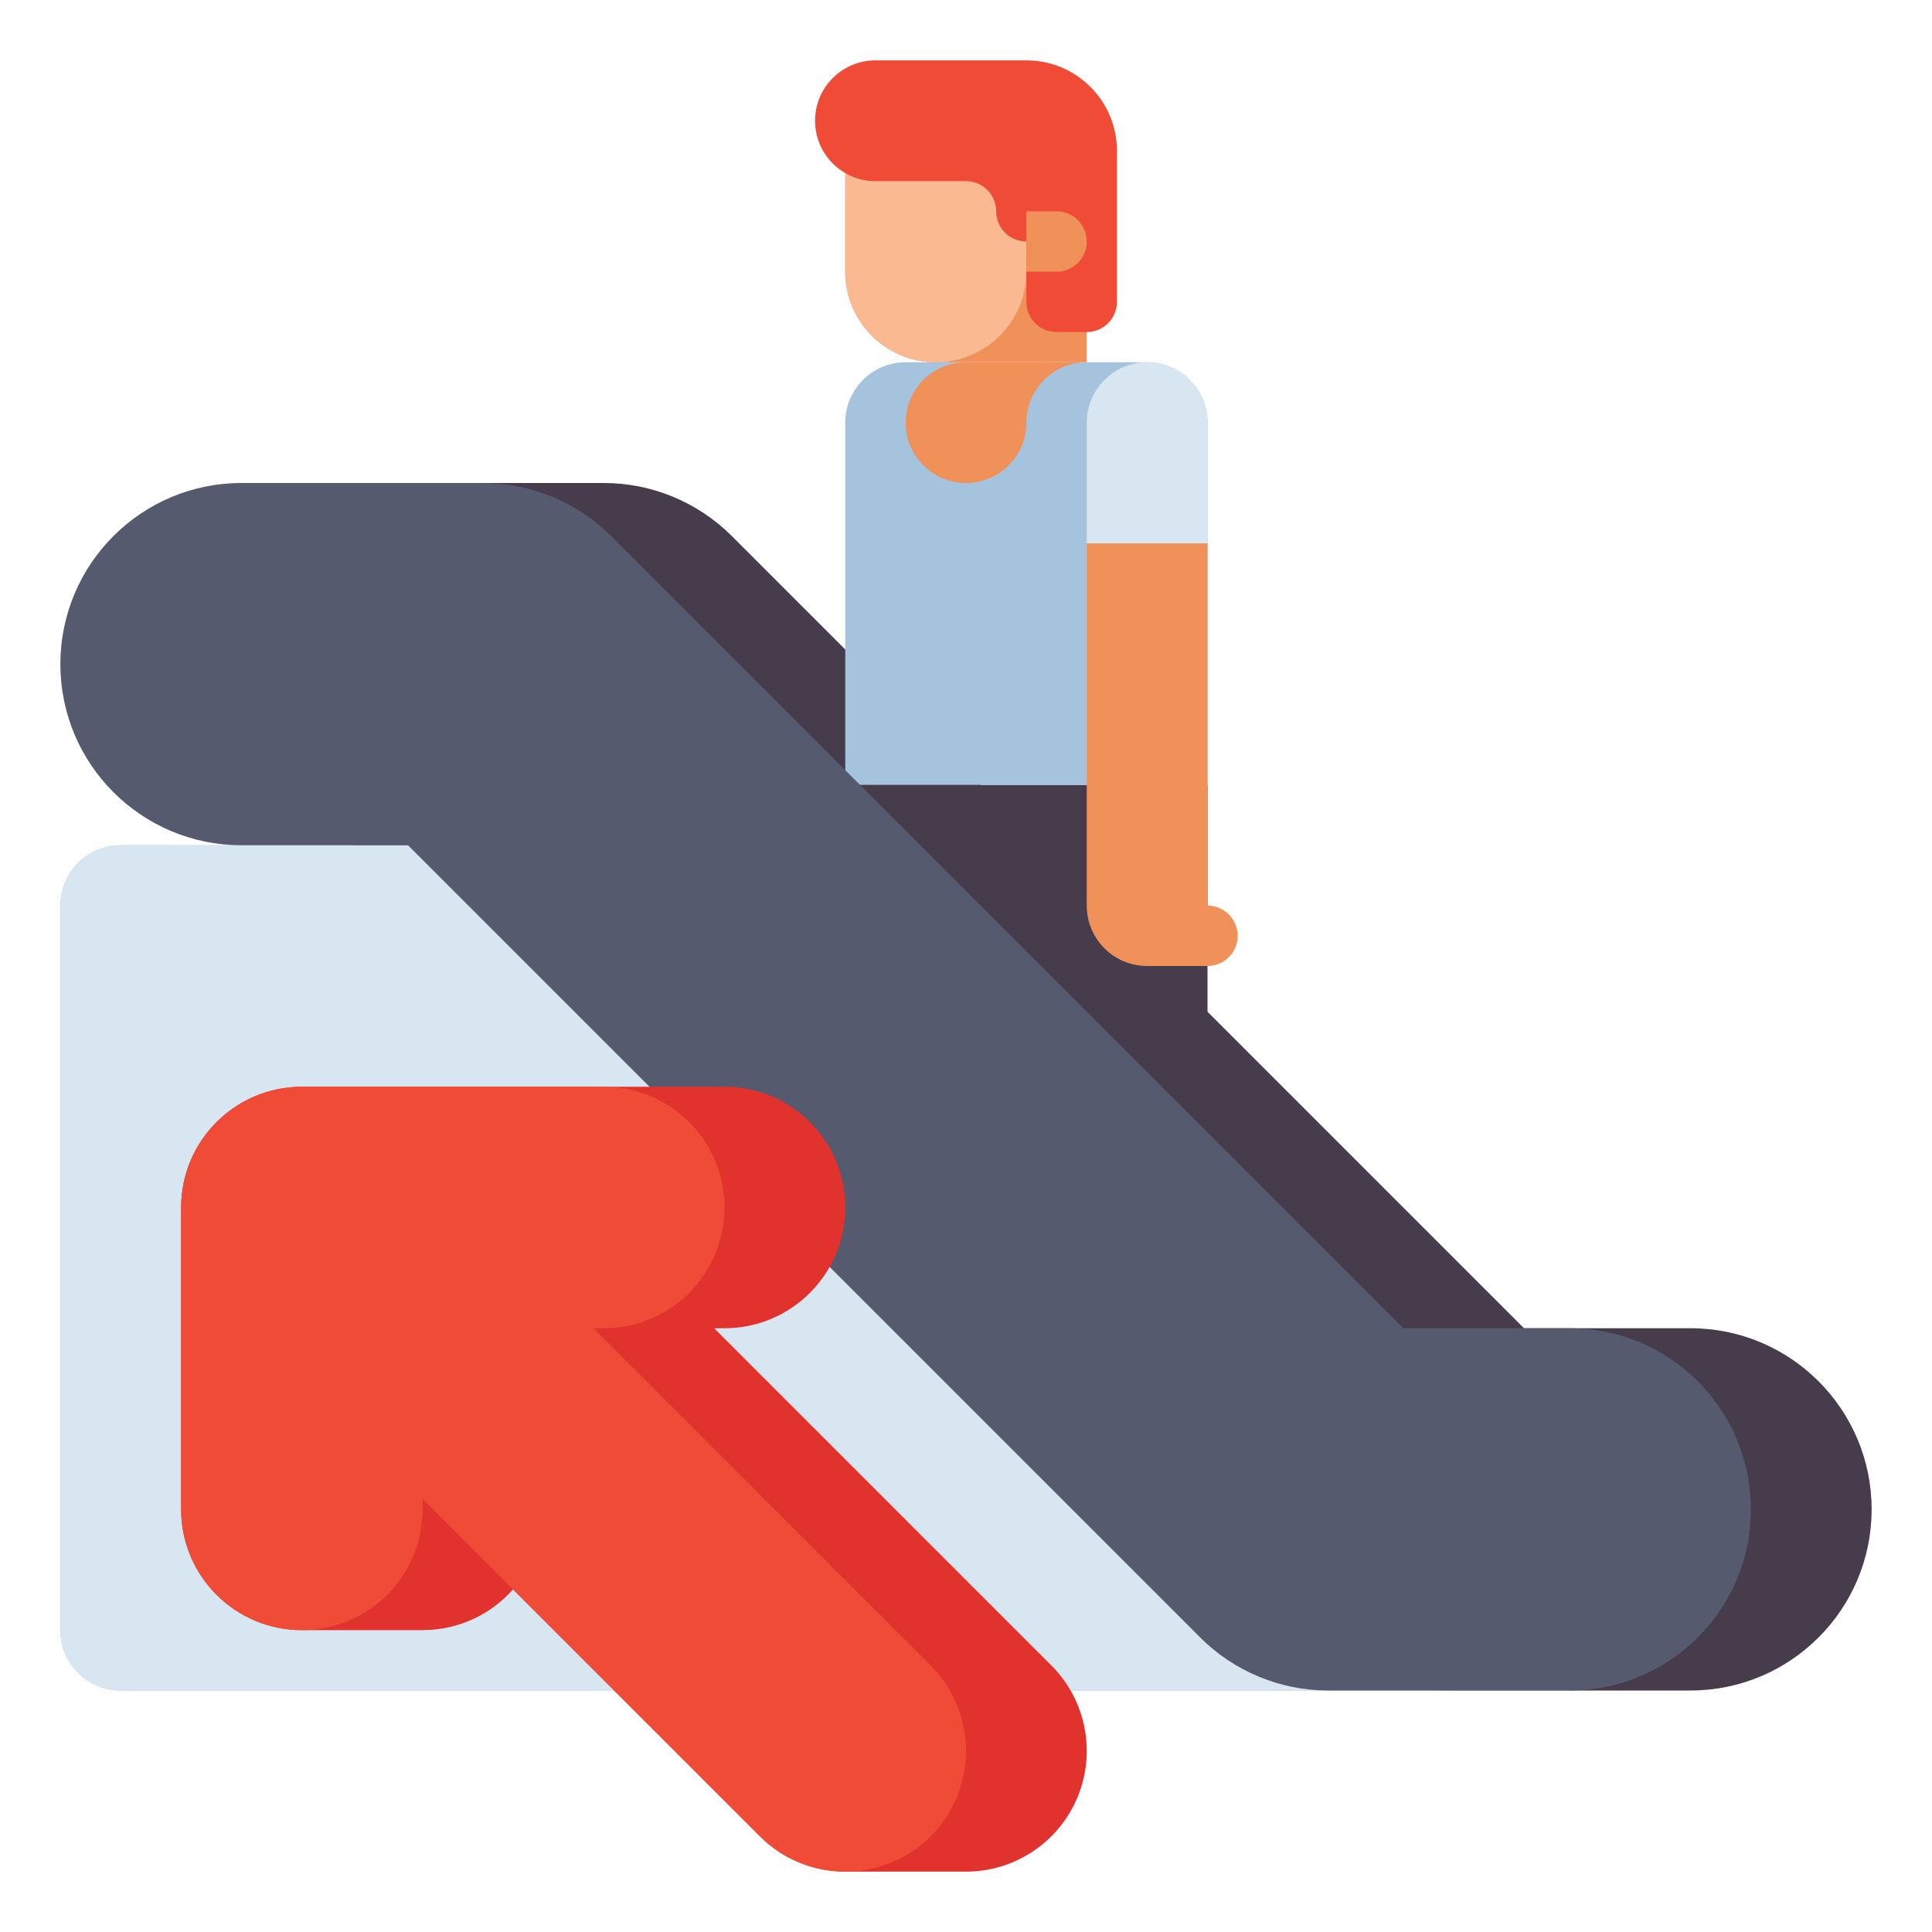 <?xml version="1.0" encoding="utf-8"?>
<!-- Generator: Adobe Illustrator 24.0.0, SVG Export Plug-In . SVG Version: 6.00 Build 0)  -->
<svg version="1.1" id="Layer_1" xmlns="http://www.w3.org/2000/svg" xmlns:xlink="http://www.w3.org/1999/xlink" x="0px" y="0px"
	 viewBox="0 0 512 512" enable-background="new 0 0 512 512" xml:space="preserve">
<g>
	<g>
		<path fill="#463C4B" d="M448,448h-64c-12.73,0-24.939-5.057-33.941-14.059L140.118,224H96c-26.51,0-48-21.49-48-48s21.49-48,48-48
			h64c12.73,0,24.939,5.057,33.941,14.059L403.882,352H448c26.51,0,48,21.49,48,48S474.51,448,448,448z"/>
	</g>
	<g>
		<g>
			<path fill="#463C4B" d="M272,384h-60c-2.209,0-4-1.791-4-4v-4c0-8.837,7.163-16,16-16h48V384z"/>
		</g>
		<g>
			<path fill="#555A6E" d="M320,384h-60c-2.209,0-4-1.791-4-4v-4c0-8.837,7.163-16,16-16h48V384z"/>
		</g>
		<g>
			<rect x="224" y="208" fill="#463C4B" width="96" height="152"/>
		</g>
		<g>
			<path fill="#A5C3DC" d="M320,208h-96v-96c0-8.837,7.163-16,16-16h64c8.837,0,16,7.163,16,16V208z"/>
		</g>
		<g>
			<path fill="#F0915A" d="M288,96h-32c-8.837,0-16,7.163-16,16v0c0,8.837,7.163,16,16,16h0c8.837,0,16-7.163,16-16v0
				C272,103.164,279.163,96,288,96z"/>
		</g>
		<g>
			<path fill="#F0915A" d="M288,96h-40c-13.255,0-24-10.745-24-24V32h64V96z"/>
		</g>
		<g>
			<path fill="#FAB991" d="M248,96L248,96c-13.255,0-24-10.745-24-24V32h48v40C272,85.255,261.255,96,248,96z"/>
		</g>
		<g>
			<path fill="#D7E6F0" d="M320,144v-32c0-8.837-7.163-16-16-16h0c-8.836,0-16,7.163-16,16v32H320z"/>
		</g>
		<g>
			<path fill="#F0915A" d="M320,144v96c4.418,0,8,3.582,8,8s-3.582,8-8,8h-16c-8.837,0-16-7.164-16-16v-96H320z"/>
		</g>
		<g>
			<path fill="#F04B37" d="M232,16h40c13.255,0,24,10.745,24,24v40c0,4.418-3.582,8-8,8h-8c-4.418,0-8-3.582-8-8V64
				c-4.418,0-8-3.582-8-8s-3.582-8-8-8h-24c-8.837,0-16-7.164-16-16l0,0C216,23.163,223.163,16,232,16z"/>
		</g>
		<g>
			<path fill="#F0915A" d="M280,72h-8V56h8c4.418,0,8,3.582,8,8v0C288,68.418,284.418,72,280,72z"/>
		</g>
	</g>
	<g>
		<g>
			<path fill="#A5C3DC" d="M32,448h384L184,224H32c-8.837,0-16,7.163-16,16v192C16,440.837,23.163,448,32,448z"/>
		</g>
		<g>
			<path fill="#D7E6F0" d="M32,448h384L184,224H32c-8.837,0-16,7.163-16,16v192C16,440.837,23.163,448,32,448z"/>
		</g>
	</g>
	<g>
		<path fill="#555A6E" d="M416,448h-64c-12.73,0-24.939-5.057-33.941-14.059L108.118,224H64c-26.51,0-48-21.49-48-48s21.49-48,48-48
			h64c12.73,0,24.939,5.057,33.941,14.059L371.882,352H416c26.51,0,48,21.49,48,48S442.51,448,416,448z"/>
	</g>
	<g>
		<path fill="#E1322D" d="M278.627,441.373L189.255,352H192c17.673,0,32-14.327,32-32s-14.327-32-32-32H80
			c-17.673,0-32,14.327-32,32v80c0,17.673,14.327,32,32,32h32c9.535,0,18.091-4.175,23.953-10.792l65.419,65.419
			C207.374,492.628,215.513,496,224,496h32c12.943,0,24.611-7.796,29.564-19.754C290.517,464.288,287.779,450.524,278.627,441.373z"
			/>
		<path fill="#F04B37" d="M246.627,441.373L157.255,352H160c17.673,0,32-14.327,32-32s-14.327-32-32-32H80
			c-17.673,0-32,14.327-32,32v80c0,17.673,14.327,32,32,32s32-14.327,32-32v-2.745l89.373,89.373
			C207.621,492.876,215.811,496,224,496s16.379-3.124,22.627-9.373C259.124,474.131,259.124,453.869,246.627,441.373z"/>
	</g>
</g>
</svg>

